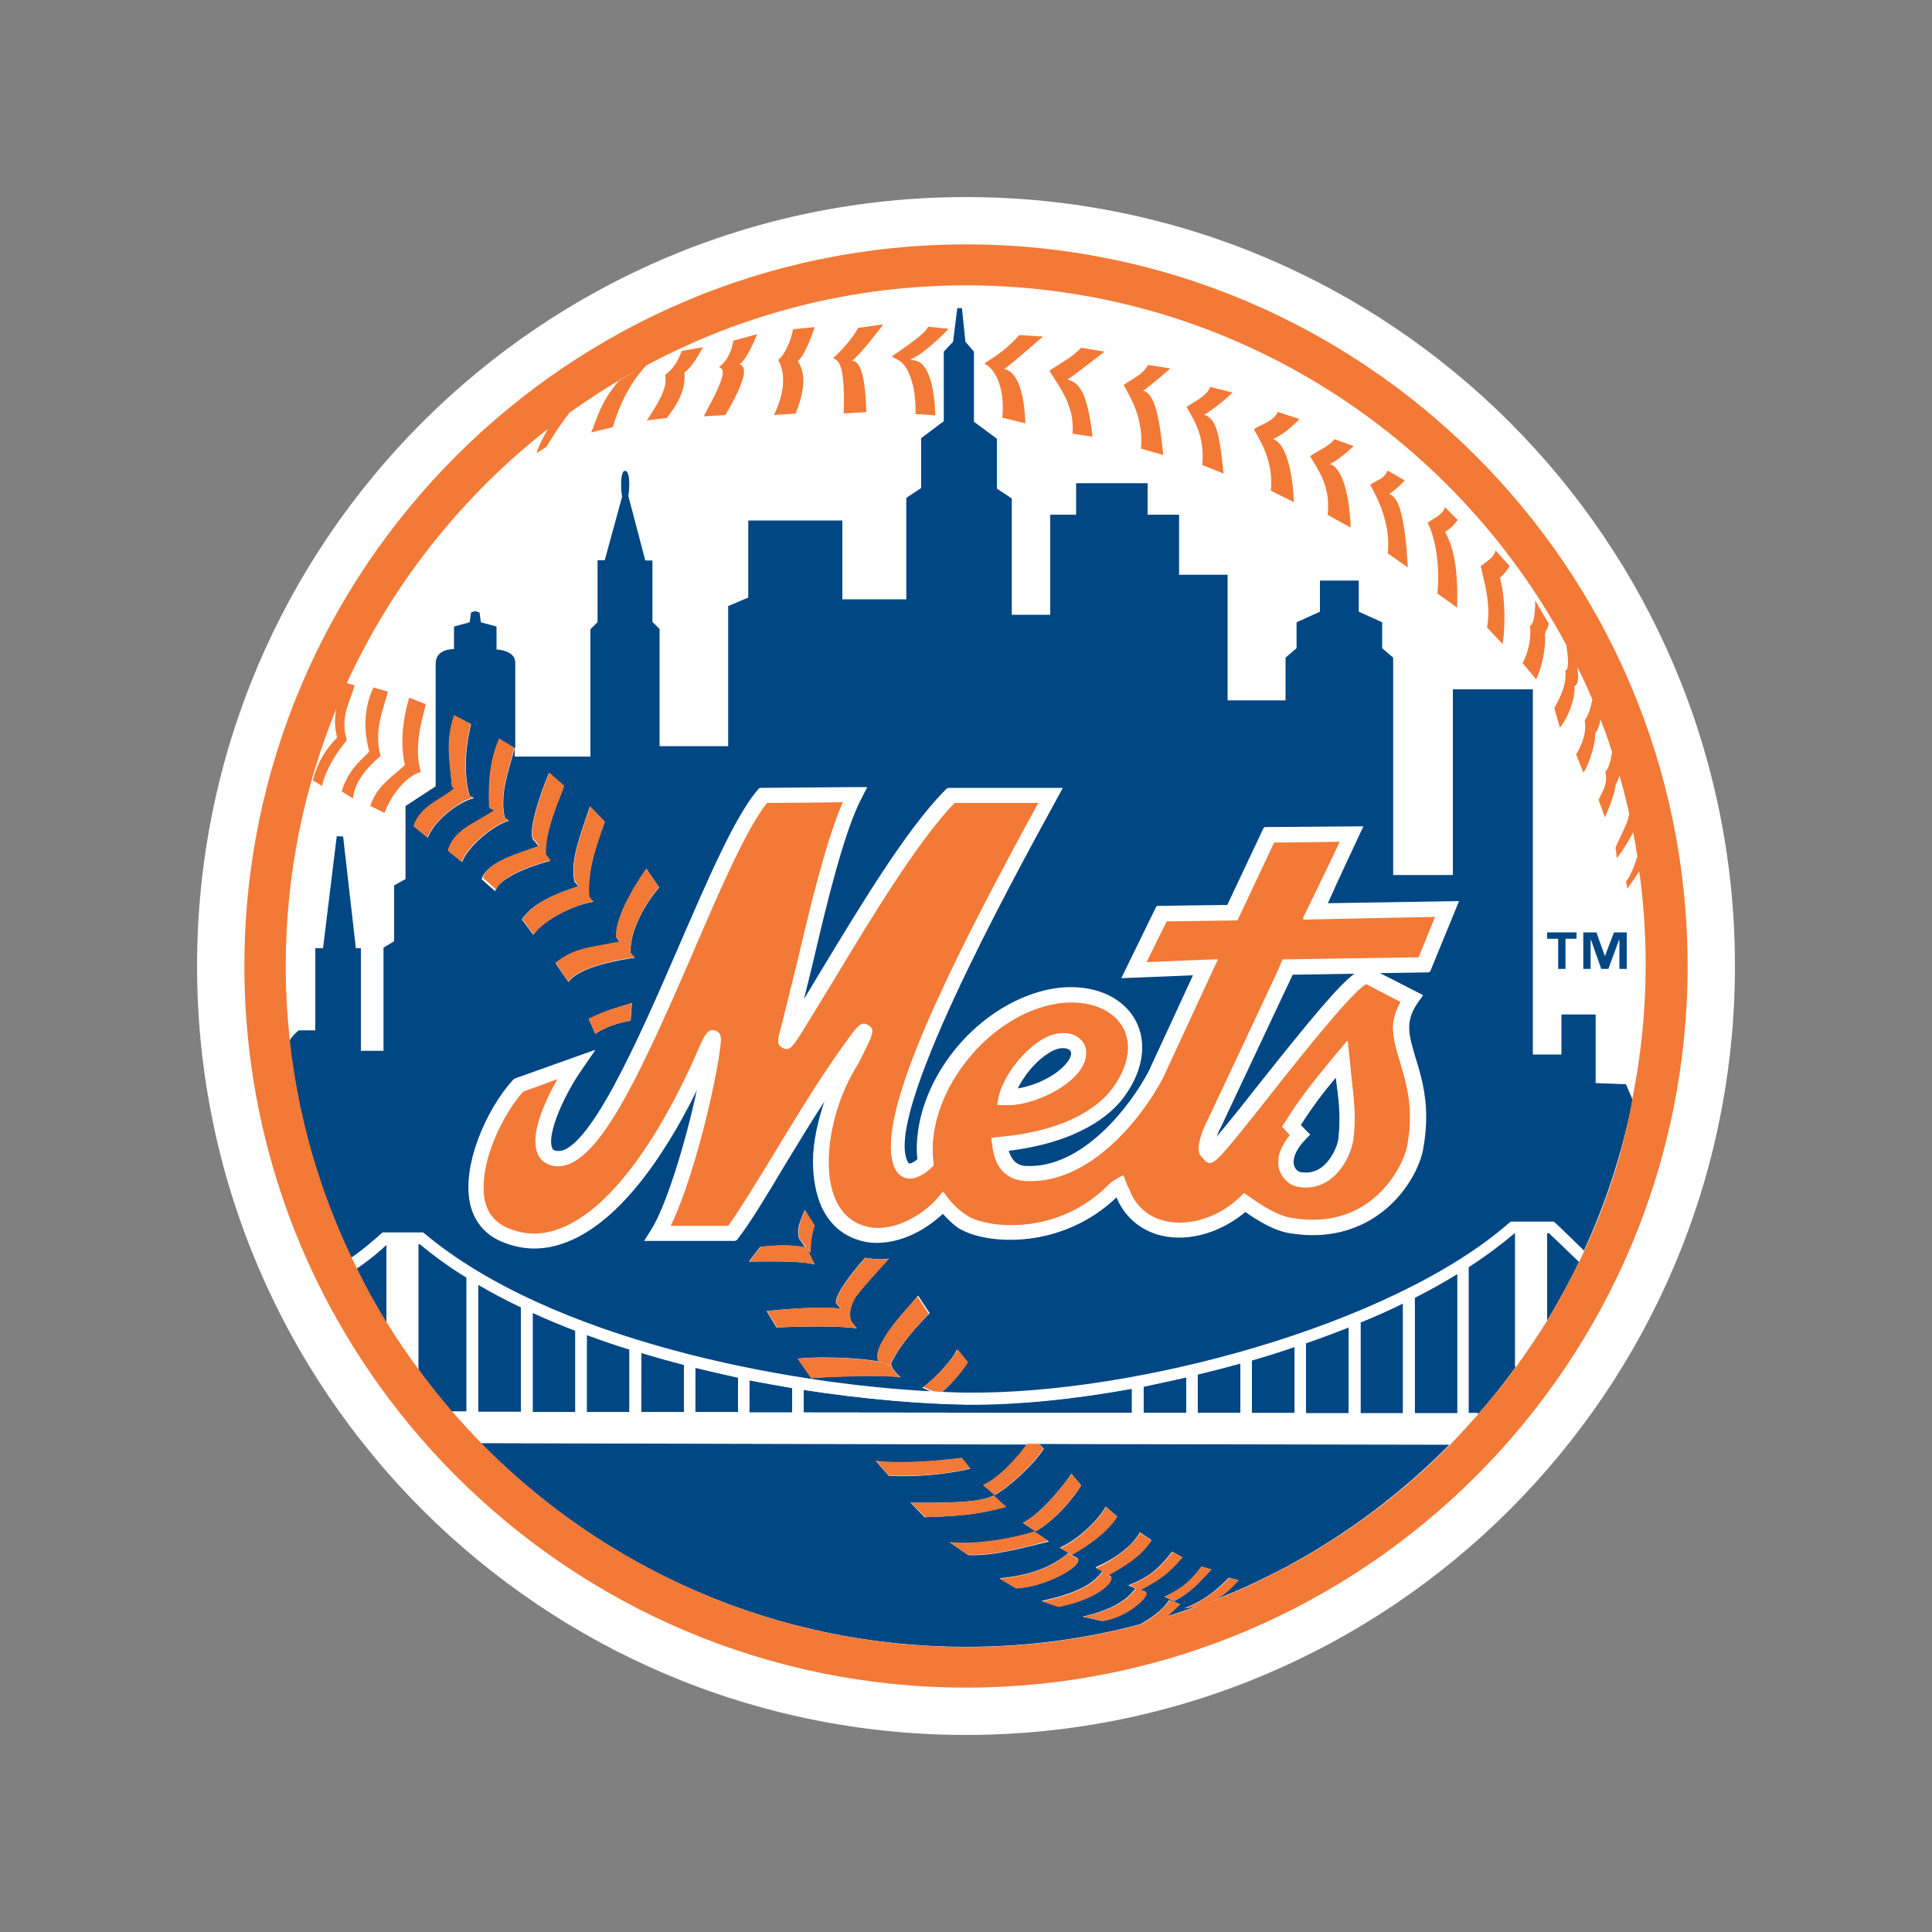 <?xml version="1.0" encoding="utf-8"?>
<!-- Generator: Adobe Illustrator 23.0.1, SVG Export Plug-In . SVG Version: 6.00 Build 0)  -->
<svg version="1.1" id="Layer_1" xmlns="http://www.w3.org/2000/svg" xmlns:xlink="http://www.w3.org/1999/xlink" x="0px" y="0px"
	 viewBox="0 0 1000 1000" style="enable-background:new 0 0 1000 1000;" xml:space="preserve">
<rect x="0" y="0" width="1000" height="1000" fill="#808080" stroke="none"/>
<style type="text/css">
	.st0{fill:#FFFFFF;}
	.st1{fill:#F37937;}
	.st2{fill:#004784;}
</style>
<g>
	<path class="st0" d="M500,898c219.8,0,398-178.2,398-398S719.8,102,500,102S102,280.2,102,500S280.2,898,500,898"/>
	<path class="st1" d="M801.6,322.7l-7-11.9c0,1.6,0.2,11.7-2.7,13.2c0.9,7-1.3,14.6-3.8,19.2l7,8.4c3.5-7,5.1-17.9,4.6-23.4
		C800.3,325.4,801.2,325.8,801.6,322.7"/>
	<path class="st1" d="M781.4,293l-7.3-8.1c-1.1,4-4.4,5.5-7.7,8.1c1.8,8.1,5.5,19.9,3.3,31.8l8.1,8.6c1.8-13.4,0.7-27.4-1.5-34.4
		C778.9,297.2,781.4,293,781.4,293"/>
	<path class="st1" d="M754.5,269.1l-6.6-6.6c-1.1,4-5.5,5.5-9,8.1c3.7,6.6,6.6,21.4,5.1,36.6l10.2,7.3c0.7-22.9-2.6-32.2-6.2-39.2
		C752.3,272.7,754.5,269.1,754.5,269.1"/>
	<path class="st1" d="M719,255.7c4-2.6,8.1-7,8.1-7l-8.8-5.1c-2.6,5.1-5.9,4.8-9.1,7.3c3.7,6.6,10.8,20.3,9.1,35.5l10.4,7.3
		C727.3,270.2,724.7,257.4,719,255.7"/>
	<path class="st1" d="M690.7,227.3c-2.6,3.7-9.1,6.2-12.6,8.8c3.7,6.6,10.8,15.2,9.1,30.4l11.9,6.6c-0.7-19.2-5.1-31.5-10.8-32.9
		c5.5-2.6,12.3-9.3,12.3-9.3"/>
	<path class="st1" d="M649,222.2c3.7,6.6,10.2,16.7,8.8,31.8l11.9,5.9c-0.7-18.5-5.1-31.1-10.8-32.6c7.3-3.3,13.7-10.4,13.7-10.4
		l-11.2-3.7C658.8,218.6,652.2,219.7,649,222.2"/>
	<path class="st1" d="M614.2,210.7c3.7,6.6,9.5,14.8,8.1,30l11,4.4c-2.2-22.9-4.4-28.7-10.1-30.4c6.6-3.7,14.8-11.5,14.8-11.5
		l-11.5-2.9C624.1,205.6,617.5,208.1,614.2,210.7"/>
	<path class="st1" d="M594.2,188.9c-2.6,5.1-9.1,7.7-12.6,10.4c3.7,6.6,10.4,17.7,9,32.9l11.5,3.3c-2.2-22.1-4.9-31.8-10.4-33.3
		c4-2.6,14.1-11.5,14.1-11.5"/>
	<path class="st1" d="M559.5,180c-4.4,5.1-13,9.3-16.3,11.9c3.7,6.6,13.4,17.4,11.9,32.6l10.4,1.5c-2.9-24.3-7.3-28-13-29.5
		c4-2.6,19.2-14.5,19.2-14.5"/>
	<path class="st1" d="M527.6,173.4c-7.7,8.8-14.8,12.3-18.1,14.8c5.9,2.9,10.8,13,9.3,28l11.9,2.9c-0.7-19.2-5.1-26.5-10.8-28.2
		c4-2.6,19.9-16.7,19.9-16.7"/>
	<path class="st1" d="M461.6,184.5c0.5,0.5,2.7,1.3,4.6,2.7c3.3,2.7,7.9,10.2,7.7,27.1l10.2,0.7c-0.5-19.2-5.3-25.4-7.3-26.9
		c-1.5-1.5-4.4-1.6-5.7-2c7.9-3.1,19.9-15.9,19.9-15.9l-10.6-1.1C478.6,173.4,464.9,182,461.6,184.5"/>
	<path class="st1" d="M421.7,169.3l-11.2,1.1c-1.1,5.9-4.4,13.4-7.7,15.9c3.7,6.6,3.7,16.3-2.2,28.5l11.2-0.7
		c5.9-14.8,4.4-22.1,1.1-27.3C416.9,184.2,421.7,169.3,421.7,169.3"/>
	<path class="st1" d="M457.2,167.9l-13,1.8c-2.6,5.1-9.7,13-13,15.6c3.5,1.5,6.2,4.8,5.5,28.7l11.7-0.7c-0.7-26.5-5.7-26.5-7.5-26.5
		C444.9,184.2,457.2,167.9,457.2,167.9"/>
	<path class="st1" d="M372.1,190c3.5,1.1,1.8,5.5-0.5,11c-2,4.9-4.6,8.8-7.3,14.5l11.2-0.7c7.3-12.6,13-24.7,7.3-26.2
		c4-2.6,9.1-15.6,9.1-15.6l-12.3,3.3C378.5,183.1,375.6,187.5,372.1,190"/>
	<path class="st1" d="M344.3,194c0.9,5.9-1.1,11-9.5,23.6l10.4-1.3c10.1-13,9.1-19.2,9.1-23.6c4.4-2.7,9.5-13,9.5-13l-11,2
		C350.9,187.3,347.9,191.5,344.3,194"/>
	<path class="st1" d="M197,391.3c-3.7-12.6,1.5-24.5,3.8-33.3l-7.5-2.2c-5.9,12.6-4.4,24.3-2.2,33.3c-5.9,5.9-10.6,9.5-14.3,20.5
		l5.9,3.7C183.4,405.2,189.7,397.3,197,391.3"/>
	<path class="st1" d="M211.8,361.1c-4,13.4-4.4,25.8-2.2,34.8c-5.9,5.9-14.3,10.2-17.9,21.2l7.3,3.7c2.9-8.1,10.6-19,18.8-21.2
		c-3.7-12.6,0.4-26.2,2.6-35.1"/>
	<path class="st2" d="M275.7,730.9h22.1v-42.1c-7.5-2.9-15-6-22.1-9.3"/>
	<path class="st2" d="M247.5,730.7h22.1v-54.2c-7.7-3.7-15-7.5-22.1-11.7"/>
	<path class="st2" d="M801.9,638.3c-0.2,0-0.5,0-1.1,0v45.2c6-9.9,11.5-19.9,16.5-30.4l-14.5-13.9
		C802.8,639.3,802.5,638.7,801.9,638.3"/>
	<path class="st2" d="M540.3,749.8c-5.1,8.1-17.4,19.6-25.4,24l-5.9-5.1c8.1-3.7,17.6-13.9,22.7-21L248.9,747
		c64,65,152.8,105.4,251.1,105.4c31.1,0,61.5-4,90.2-11.7c8.2-4.6,12.4-8.6,15-12.6l5.5,2.2l-6.8,6.4c5.3-1.6,10.4-3.5,15.6-5.3
		l-6.6,1.1c11.2-4.4,17.4-10.1,23.2-15.9l4.8,1.3c-6.8,7.3-9.3,8.6-13.7,10.8c46.7-18.1,88.4-45.9,123-80.9l-212.4-0.4 M460.1,763.9
		l-6.8-7.7c8.8,1.5,28.2,0.7,44.5-1.5l4.4,5.5C490.3,763.1,474.2,764.6,460.1,763.9z M471.3,777.8c31.7,0.4,37.9-1.5,43-3.7l6.2,5.9
		c-11.9,2.9-18.3,4.6-41.9,5.3L471.3,777.8z M501.1,804.9l-9.5-6.6c11.9,1.5,32-1.5,43.9-5.5l7.5,5.1
		C530.9,800.7,514.5,805.6,501.1,804.9z M517.4,816.9c14.8-1.5,25.8-4.9,35.5-13l4.8,2.6c3.7,3.7-16.3,14.8-31.7,15.6L517.4,816.9z
		 M621.9,810.9l5.1,1.5c-9,9.5-11.2,11.9-19.2,16.3l-5.1-2.2C612.4,822.1,616.7,817.7,621.9,810.9z M606.7,803.2l5.1,2.9
		c-8.1,9.5-13.5,12.4-21.6,16.8l2,0.7c4.4,1.5-9.1,13.9-21.8,15.4l-10.1-2.2c17.4-4,23.6-9.7,27.4-14.6l0.5,0.2l-4.2-1.8
		C595.3,816,599.4,812.2,606.7,803.2z M590,793.1l5.9,4c-5.1,8.1-13.9,13.4-22.1,17.9l-1.6-0.9l1.6,1.3c5.1,0.7-3.1,11.7-26,16.1
		l-8.6-2.9c24-5.1,28.5-11.7,31.5-15.4l-3.7-2C576.9,807.1,586.4,799.9,590,793.1z M572.3,779.8l5.9,5.1
		c-5.1,8.1-15.4,15.4-23.6,19.8l-5.9-3.7C558.4,796.6,568.6,786.6,572.3,779.8z M554.5,762.8l5.1,6c-5.1,8.6-15.4,19.4-23.6,23.8
		l-6.6-4.4C539,783.6,551.6,767.5,554.5,762.8z"/>
	<path class="st2" d="M784,638.3c-7.1,6-15,11.9-23.8,17.6v75.8h5.1c6.8-7.7,13-15.6,19-23.8v-69.4
		C784.4,638.3,784.2,638.3,784,638.3"/>
	<path class="st2" d="M552.3,550c1.5-1.8,2.2-3.5,2.2-4.9c0-0.5-0.2-1.1-0.5-1.6c-1.3-1.5-5.3-2.2-10.2,0.7
		c-7.9,4.8-14.1,12.8-17.2,19.2C534.6,562.2,546.3,557.5,552.3,550"/>
	<path class="st2" d="M241.6,661.4c-8.8-5.3-16.8-11.2-24.3-17.4c-0.2,0-0.4,0-0.7,0v65c5.5,7.5,11.3,14.6,17.4,21.8h7.7"/>
	<path class="st2" d="M732.2,731.5h22.1v-72.1c-7,4.2-14.5,8.4-22.1,12.3"/>
	<path class="st2" d="M704,731.5h22.1v-56.9c-7.1,3.5-14.6,6.8-22.1,9.9"/>
	<path class="st2" d="M676,731.5h22.1v-44.6c-7.3,2.9-14.6,5.7-22.1,8.2"/>
	<path class="st2" d="M184.3,656.8c4.8,9.7,10.1,19.2,15.7,28.4v-40.8C198.1,646.2,191.5,652.2,184.3,656.8"/>
	<path class="st2" d="M825.9,560.6v-35.5h-17.7v20.7h-14.8v-189H752v96.1h-30.9V340.4l-5.7-4.9v-13.4l-12.1-5.5v-16.1h-20.1v16.1
		l-12.1,5.5v13.4l-5.7,4.9v22.1h-30v-65h-25.1v-31.1h-16.3v-16.3h-37v16.3h-13.4v51.8h-19.9v-60.2l-7.7-5.1v-25.8l-11.9-8.8V182
		l-4.4-5.1l-1.8-17.4h-2.4l-2.2,17.4l-4.8,5.1v36l-11.7,8.8v25.8l-7.7,5.1v52.5H436v-40.8h-48.7v39.9l-10.4,4.4v72.5h-35.5v-60.6
		l-3.7-3.7v-31.8H334l-8.8-33.5c0.4-1.6,0.5-3.7,0.5-5.9c0-5.1-0.9-7-2.2-7c-1.1,0-2,2-2,7c0,2.6,0.2,4.8,0.5,6.4l-9,32.9h-3.7V322
		l-3.7,3.7v65.9h-39.2c0,0,0-1.6,0-4.4c-2.2,8.8-8.1,23.6-5.1,35.9l-0.9-0.5l3.1,2.2c-8.1,2.2-21.4,13.4-24.3,21.4l-7.3-5.9
		c3.7-11,13-13.4,24-20.7l-2.6-1.6c-0.4-10.8-0.4-22.9,5.5-35.3l7.9,4.8c0-11,0-39.7,0-44.5c0-6.6-9.7-6.8-9.7-6.8v-11.9l-8.1-2.2
		l-0.7-5.1l-2.2-0.7l-2.2,0.7l-0.7,5.1l-8.1,2.2V336c0,0-9.5-0.5-9.5,7.5c0,3.7,0,63.5,0,63.5l-15.6,10.2V455l-5.9,3.3v28.9
		l-5.5,3.3v53.4h-1.1h-10.6v-53.1h-2.6l-6.6-57.8l-3.3-0.2l-7.1,58h-4v42.5h-8.6c0,0-5.3,4.4-5.1,6.8c1.3,11,2.9,21.8,5.1,32.4
		c0.2,0.5,0.2,1.3,0.4,1.8c0.4,1.8,0.7,3.8,1.3,5.7c5.9,24.9,14.3,48.9,25.1,71.5c7.7-5.1,15.4-12.3,15.4-12.4l0.9-0.7h21l0.9,0.7
		c65.3,54.5,186.6,77.8,263.3,81.6l-5.5-2.4c7.3-5.1,17-16.5,17.7-19.6l5.5,6.8c-3.3,5.3-9,11.7-13.7,15.6c4.8,0.2,9.3,0.4,13.7,0.4
		c85.8,0.7,218.9-34.4,280.2-87.8l0.9-0.7h21h1.3l2.7,2.7l12.8,12.4c11.5-24.9,20.1-51.2,25.6-78.7l-3.5-8.2 M221.5,433.6l-7.3-5.9
		c3.7-11,15.4-13.9,21.2-19.8l-1.3-0.5c-1.5-14.8-3.3-24.3,1.1-37l8.6,4.4c-2.2,8.8-4.4,24.3-0.7,37l2.2,1.3
		C236.9,415.1,224.4,425.3,221.5,433.6z M319,485.2c-0.7-8.8,7.5-24,15.6-35.5l6.6,9.7c-6.6,7.3-15.4,22.1-14.8,33.9l2.2,2.4
		c-10.2,1.5-29.1,5.1-34.4,12.6l-6.6-9.7c10.2-8.1,18.3-7.7,33.3-11L319,485.2z M327.1,519.2l-0.7,9.1c-6.6,1.1-13.5,3.5-18.3,6.8
		l-3.3-7.7l1.6-0.7C313.7,522.9,322,520.7,327.1,519.2z M305.3,417.5l7.7,7.9c-2.9,8.1-9.5,24.9-8.1,39l2.2,2.4
		c-10.4,1.5-25.8,9.5-31.1,17l-5.9-7.9c6.6-10.2,23.2-15,29.3-17.2l-2-2.2C295.2,446.8,298.7,436.7,305.3,417.5z M278.8,438
		l-2.2-2.7c-4.2-2.6,2.4-23.2,7.5-35.1l7.7,6.8c-2.9,8.1-9.9,23.2-9.5,35.5l2.4,3.1c-14.1,3.7-27.1,10.1-28.4,15.7l-7-6.2
		C251.7,446.2,269.1,441.6,278.8,438z M413.6,641.1c-1.5-5.9,0.7-8.8,2.9-14.8l5.1,8.1c-2.2,5.1-2.2,14.1-2.2,14.1l-2-2.4l4.2,8.4
		c-7.3-2.2-28-1.5-34-1.5l5.9-7.7c8.8-0.7,14.6-1.1,23.4,0.4L413.6,641.1z M396.8,678.6c13.9-1.5,32.4-2.4,38.4-1.1l-2.6-3.1
		c0-4.9,8.2-15.7,15.2-23.4c0,0,7.5,1.5,12.3,0.4c-6.4,7.1-12.8,14.1-16.5,18.8c-3.5,4.8-4.4,9.7-3.1,13.7l2.9,3.7
		c-7.3-1.5-34-1.1-41.4-0.4L396.8,678.6z M461.6,704.8c-1.6,2.6,4,7.7,4.6,8.1l0,0l0,0c-7.3-1.5-38.6-0.4-46.1,0.4l-7-10.1
		c14.1-1.5,41,0,46.3,2.9c5.1,2.9,0.4,0,0.4,0l-5.1-1.8c-3.7-8.8,17.4-29.3,20.5-33.7l6,9.1C467.8,693.2,464.1,700.4,461.6,704.8z
		 M739.5,503.3c0,0-15.7,0.2-26.5,0.4c5.5,2.7,22.9,11.7,22.9,11.7l-2.6,3.7c-3.3,4.6-4.6,8.6-4.6,13c0,4.8,1.5,9.7,3.3,15.7
		c2.6,8.2,5.5,17.9,5.5,30.7c0,5.1-0.5,10.6-1.6,16.7c-3.1,16.7-24.9,50.7-69,43c-7.9-1.5-15.6-6.2-22.5-11
		c-12.4,10.6-28.7,15.7-43,12.4c-11.3-2.6-19.6-10.1-23.6-20.1c-28.5,27.6-67,24.7-80.7,16.7h-0.2c-3.7-2.4-6.4-5.3-9.1-8.1
		c-6.4,6.4-20.9,16.8-37.9,15c-11.3-1.6-19.8-7.9-24.7-18.5c-2.9-6.6-4.4-14.6-4.4-23.4c0-10.4,2.6-21.6,6.4-32.6
		c-7.1,11.2-14.5,22.9-21.2,34c-9.9,16.5-18.7,30.7-24.3,38.2l-1.1,1.5h-47.2l3.7-5.9c7.3-11.5,17.6-43.7,24-74.1
		c-13,27.1-37.3,68.8-68.1,80.7c-11.7,4.6-23.2,4.2-34.2-0.7c-8.2-3.7-13.7-10.6-15.6-19.8c-4-19.6,8.4-48.1,22.1-63.3l0.7-0.7
		l41.5-14.8l-6.8,9.9c-9.5,13.5-18.1,33.7-15.7,40.6c0.4,1.1,0.9,1.5,1.6,1.6c16.8,4.8,44.5-59.3,64.8-106.1
		c14.8-34.2,28.7-66.4,40.3-80.3l1.1-1.3l49-0.4h6.4l-2.9,5.7c-9,16.8-17.9,54.9-25.3,85.5c0,0-2.6,10.2-4.9,19.9
		c4.6-7.5,9.3-15.4,9.3-15.4c19.9-32.9,44.6-74.1,64.6-94.2l1.1-1.1h59.7l-3.1,5.7c-24.9,45.2-90.8,165.4-76.9,188.3
		c0.4,0.4,0.4,0.4,0.5,0.4c1.1,0.2,2.9-1.1,4.6-2.4c-0.2-1.6-0.4-3.5-0.4-5.3c0-32.9,25.6-68.4,59.5-80c20.9-7.3,41.5-3.1,51.4,10.4
		c3.7,5.1,5.5,11,5.5,17.2c0,8.4-3.3,17.4-9.7,26s-22.9,22.9-59.5,27.3c1.5,4.9,3.8,7.9,9,8.1c29.5,1.6,54.7-31.7,63.9-49.4
		c0,0,18.7-40.4,22.9-49.6c-8.6,0.4-37.1,1.5-37.1,1.5l18.1-37.1c0,0,32.4-0.5,36.6-0.5c1.8-3.8,19-40.3,19-40.3l51.2-0.4
		c0,0-15.2,31.8-19.2,40.1c10.2-0.2,67.9-1.1,67.9-1.1L739.5,503.3z"/>
	<path class="st2" d="M629.6,588.9c5.3-6.2,13.5-16.7,21.4-26.5c28.7-36.4,42.5-52.7,50.5-58.4c-16.1,0.2-30.2,0.5-32.4,0.5
		c-0.2,0.4-37.3,79.2-37.3,79.2C630.7,585.6,630.1,587.3,629.6,588.9"/>
	<path class="st2" d="M669.4,601.2c0,0.7,0,1.3,0.2,2c0.5,2,2.2,3.3,3.3,3.5c3.8,0.7,7.5,0,10.8-2.2c5.1-3.7,8.6-10.8,9.1-15.6
		c0.4-3.7,0.5-7,0.5-10.1c0-6.4-0.7-11.9-1.5-17.7c0,0-0.2-2.2-0.4-3.5c-5.7,6.8-11.5,14.1-18.3,24.7c1.1,1.1,4.8,4.9,4.8,4.9
		l-2.6,2.7C671.5,593.9,669.4,597.9,669.4,601.2"/>
	<path class="st2" d="M359.8,730.9H382V713c-7.3-1.6-14.8-3.3-22.1-5.1"/>
	<path class="st2" d="M303.7,730.9h22.1v-32.4c-7.5-2.4-14.8-4.9-22.1-7.5"/>
	<path class="st2" d="M387.8,731.1H410v-12.6c-7.3-1.3-14.6-2.6-22.1-4"/>
	<path class="st2" d="M331.8,730.9H354v-24.5c-7.5-1.8-14.8-4-22.1-6.2"/>
	<path class="st2" d="M648,731.3h22.1v-34.2c-7.3,2.4-14.6,4.8-22.1,7"/>
	<path class="st2" d="M416,719.4v11.7l170,0.2v-12.6c-30.4,5.5-59.7,8.4-85.1,8.2C477.5,726.7,447.8,724.3,416,719.4"/>
	<path class="st2" d="M619.9,731.3H642v-25.6c-7.3,2-14.8,4-22.1,5.7"/>
	<path class="st2" d="M591.9,731.3H614V713c-7.5,1.6-14.8,3.3-22.1,4.8"/>
	<path class="st1" d="M242.9,411.6c-3.7-12.6-1.5-28,0.7-37l-8.6-4.4c-4.4,12.6-2.6,22.1-1.1,37l1.3,0.5c-6,5.9-17.6,8.8-21.2,19.8
		l7.3,5.9c2.9-8.1,15.6-18.5,23.6-20.7"/>
	<path class="st1" d="M253.1,417.8l2.6,1.6c-11,7.3-20.3,9.7-24,20.7l7.3,5.9c2.9-8.1,16.3-19.2,24.3-21.4l-3.1-2.2l0.9,0.5
		c-2.9-12.3,2.9-26.9,5.1-35.9l-7.9-4.8C252.8,395,252.8,407,253.1,417.8"/>
	<path class="st1" d="M285,445.3l-2.4-3.1c-0.4-12.1,6.6-27.4,9.5-35.5l-7.7-6.8c-5.1,11.9-11.9,32.6-7.5,35.1l2.2,2.7
		c-9.7,3.7-27.1,8.1-29.1,16.7l7,6.2C257.9,455.4,270.9,448.9,285,445.3"/>
	<path class="st1" d="M299.6,458.6c-6,2.2-22.7,7-29.3,17.2l5.9,7.9c5.1-7.3,20.7-15.6,31.1-17l-2.2-2.4c-1.5-13.9,5.1-30.7,8.1-39
		l-7.7-7.9c-6.6,19.2-10.1,29.3-7.9,38.8"/>
	<path class="st1" d="M308,535.1c4.8-3.3,11.7-5.7,18.3-6.8l0.7-9.1c-5.1,1.5-13.4,3.7-20.7,7.3l-1.6,0.7"/>
	<path class="st1" d="M294.1,508.1c5.1-7.3,24-11.2,34.4-12.6l-2.2-2.4c-0.5-11.7,8.2-26.5,14.8-33.9l-6.6-9.7
		c-8.1,11.7-16.3,26.7-15.6,35.5l2,2.2c-15,3.3-23.1,2.9-33.3,11"/>
	<path class="st1" d="M393.7,645.3l-5.9,7.7c5.9,0,26.5-0.7,34,1.5l-4.2-8.4l2,2.4c0,0,0-9,2.2-14.1l-5.1-8.1
		c-2.2,5.9-4.4,9-2.9,14.8l3.5,4.4C408.3,644,402.5,644.4,393.7,645.3"/>
	<path class="st1" d="M443.6,687.6l-2.9-3.7c-1.5-4-0.4-9,3.1-13.7c3.7-4.8,10.1-11.7,16.5-18.8c-4.8,1.3-12.3-0.4-12.3-0.4
		c-7,7.7-15.2,18.5-15.2,23.4l2.6,3.1c-6.2-1.5-24.7-0.4-38.4,1.1l5.3,8.6C409.6,686.5,436.3,686.1,443.6,687.6"/>
	<path class="st1" d="M454.4,704.4l5.1,1.8c0,0,4.8,2.9-0.4,0c-5.3-2.9-32.2-4.4-46.3-2.9l7,10.1c7.3-0.7,38.6-1.8,46.1-0.4
		c-0.4-0.4-6-5.7-4.6-8.1c2.6-4.2,6.2-11.3,19.4-24.9l-6-9.1C472,675.1,450.8,695.6,454.4,704.4"/>
	<path class="st1" d="M501.1,705.1l-5.5-6.8c-0.7,2.9-10.4,14.3-17.7,19.6l5.5,2.4c1.3,0,2.7,0.2,4,0.2
		C492.1,716.8,497.6,710.6,501.1,705.1"/>
	<path class="st1" d="M497.8,754.5c-16.3,2.2-35.7,2.9-44.5,1.5l6.8,7.7c14.1,0.7,30.4-0.7,42.1-3.7"/>
	<path class="st1" d="M514.5,774.1c-5.1,2.2-11.5,4-43,3.7l7.5,7.5c23.6-0.7,30-2.2,41.9-5.3"/>
	<path class="st1" d="M535.3,792.6c-11.9,4-32,7-43.9,5.5l9.5,6.6c13.4,0.7,29.8-4,41.7-7.1"/>
	<path class="st1" d="M557.6,806.7l-4.8-2.6c-9.5,8.1-20.7,11.5-35.5,13l8.6,5.1C541.4,821.5,561.3,810.3,557.6,806.7"/>
	<path class="st1" d="M508.8,768.6l5.9,5.1c8.1-4.4,20.1-15.7,25.4-24l-2.4-2.4h-6.2C526.4,754.7,516.8,765,508.8,768.6"/>
	<path class="st1" d="M536,792.6c8.1-4.4,18.3-15.2,23.6-23.8l-5.1-6c-2.9,4.8-15.4,20.9-25.1,25.3"/>
	<path class="st1" d="M554.7,804.9c8.1-4.4,18.5-11.7,23.6-19.8l-5.9-5.1c-3.7,6.8-13.9,16.8-23.6,21.4"/>
	<path class="st1" d="M570.8,813.5c-2.9,3.7-7.5,10.2-31.5,15.4l8.6,2.9c22.9-4.4,31.1-15.6,26-16.1l-1.6-1.3l1.6,0.9
		c8.1-4.4,16.8-9.7,22.1-17.9l-5.9-4c-3.7,6.6-13.2,13.9-22.9,18.3"/>
	<path class="st1" d="M588.6,822.4l-0.5-0.2c-3.8,4.9-10.1,10.8-27.4,14.6l10.1,2.2c12.6-1.5,26.4-13.9,21.8-15.4l-2-0.7
		c8.1-4.4,13.5-7.3,21.6-16.8l-5.1-2.9c-7.3,8.8-11.3,12.8-22.5,17.4"/>
	<path class="st1" d="M607.8,828.6c8.1-4.4,10.4-6.6,19.2-16.3l-5.1-1.5c-5.1,6.8-9.5,11.2-19.2,15.6"/>
	<path class="st0" d="M804.3,632.3H803h-21l-0.9,0.7c-61.5,53.6-194.5,88.7-280.2,87.8c-4.4,0-9-0.2-13.7-0.4c-1.3,0-2.6-0.2-4-0.2
		c-76.5-3.7-198-26.9-263.3-81.6l-0.9-0.7h-20.9l-0.9,0.7c0,0-7.7,7.1-15.4,12.4c0.9,1.8,1.8,3.7,2.6,5.3c7-4.8,13.7-10.6,15.7-12.4
		v40.8c5.1,8.2,10.6,16.3,16.3,24v-65c0.4,0,0.5,0,0.7,0c7.5,6.2,15.7,11.9,24.3,17.4v69.4h-7.7c4.8,5.5,9.9,11,15,16.3l282.7,0.4
		h6.2l212.4,0.4c5.1-5.3,10.2-10.6,15-16.3H760v-75.8c8.8-5.5,16.7-11.3,23.8-17.6c0,0,0.2,0,0.4,0v69.4
		c5.7-7.9,11.2-15.9,16.3-24.2V638c0.4,0,0.9,0,1.1,0c0.5,0.5,1.1,1.1,1.1,1.1l14.5,13.9c0.9-1.8,1.8-3.8,2.7-5.7l-12.8-12.4
		 M269.6,730.9h-22.1v-65.9c7.1,4.2,14.5,8.1,22.1,11.7V730.9z M297.8,730.9h-22.1v-51.4c7.1,3.3,14.6,6.4,22.1,9.3V730.9z
		 M325.8,730.9h-22.1V691c7.3,2.7,14.6,5.3,22.1,7.5V730.9z M354,730.9h-22.1v-30.6c7.3,2.2,14.8,4.2,22.1,6.2V730.9z M382,730.9
		h-22.1v-22.9c7.3,1.8,14.8,3.5,22.1,5.1V730.9z M410,731.1h-22.1v-16.7c7.5,1.5,14.8,2.7,22.1,4V731.1z M585.8,731.3l-170-0.2
		v-11.7c31.8,4.9,61.5,7.3,84.9,7.7c25.3,0.2,54.5-2.7,85.1-8.2V731.3z M614,731.3h-22.1v-13.7c7.3-1.5,14.6-2.9,22.1-4.8V731.3z
		 M642,731.3h-22.1v-19.8c7.3-1.8,14.8-3.7,22.1-5.7V731.3z M670.2,731.5H648v-27.3c7.5-2.2,14.8-4.4,22.1-7V731.5z M698.2,731.5
		H676v-36.2c7.5-2.6,14.8-5.3,22.1-8.2V731.5z M726.4,731.5h-22.1v-47c7.7-3.1,15-6.4,22.1-9.9V731.5z M754.4,731.5h-22.1v-59.8
		c7.7-3.8,15.2-8.1,22.1-12.3V731.5z"/>
	<path class="st1" d="M500,126.5c-205.9,0-373.5,167.6-373.5,373.5S294,873.5,500,873.5c205.9,0,373.5-167.4,373.5-373.5
		C873.5,294.1,705.9,126.5,500,126.5 M820,647.5c-0.9,1.8-1.6,3.8-2.7,5.7c-4.9,10.4-10.6,20.5-16.5,30.4
		c-5.1,8.2-10.6,16.3-16.3,24.2c-6,8.2-12.4,16.1-19,23.8c-4.9,5.5-9.9,11-15,16.3c-34.6,35-76.3,62.6-123,80.9
		c4.4-2.2,7-3.5,13.7-10.8l-4.8-1.3c-5.9,5.9-12.3,11.5-23.2,15.9l6.6-1.1c-5.1,1.8-10.4,3.7-15.6,5.3l6.8-6.4l-5.5-2.2
		c-2.7,3.8-6.8,8.1-15,12.6c-28.7,7.7-59.1,11.7-90.2,11.7c-98.3,0-187-40.3-251.1-105.4c-5.1-5.3-10.2-10.8-15-16.3
		c-6-7-11.9-14.3-17.4-21.8c-5.7-7.7-11.2-15.7-16.3-24c-5.7-9.1-11-18.7-15.7-28.4c-0.9-1.8-1.8-3.7-2.6-5.3
		c-10.8-22.7-19.4-46.7-25.1-71.5c-0.4-1.8-0.9-3.8-1.3-5.7c-0.2-0.5-0.4-1.3-0.4-1.8c-4.9-23.4-7.5-47.6-7.5-72.3
		c0-47,9.3-92,26.2-133.2c-1.1,5.3-0.9,9.7,0.4,15c-5.9,5.9-10.1,12.6-12.6,22.1l4.8,2.9c1.5-7.7,7.7-17.7,12.8-23.6
		c-3.7-12.6,1.8-19.6,4-28.5l-4-1.1c23.8-51.8,59.7-96.8,104.1-131.6c-2.2,3.8-4.8,8.8-5.9,12.6l5.1-3.3c0,0,6-10.1,11.9-17.6
		c11.3-8.1,23.1-15.6,35.3-22.3l-9.7,5.7c-9.5,11.2-10.8,18.5-14.3,26.7l11.2-2.7c2-7.1,7.3-21.6,17.4-32
		c49.4-26.4,105.6-41.4,165.4-41.4c134.3,0,251.2,75.4,310.7,186.1c0.5,3.5,2,12.3-0.5,13.5c0.9,7-3.1,14.6-5.7,19.2l2.9,10.1
		c4.6-5.5,8.1-15.7,7.5-21.2c3.1-2.4,1.6-6.8,1.6-10.1c2.7,5.5,5.3,11,7.7,16.7c-0.4,2-1.6,7.9-4,10.8c1.3,6.4-1.6,13-4.4,17.7
		l3.7,9.3c1.6-1.1,6.4-13.5,6.2-20.3c1.8-2.4,2.2-4.9,2.7-7.1c2.2,5.5,4.2,11.2,6,16.8c-0.4,2.7-1.3,8.2-3.5,10.2
		c1.5,6.2-1.6,10.6-3.5,14.6l3.3,9.1c0,0,5.5-12.4,5.5-16.8c0.9-2,1.8-3.3,2-4.9c2,6.6,3.7,13.4,5.1,20.1
		c-1.3,5.9-4.6,11.2-7.1,17.2l0.7,5.5c0,0,4.4-5.5,8.4-13.4c0.9,4.2,1.6,8.4,2.2,12.6c-0.7,2.2-3.8,11.3-5.9,12.6l0.7,4
		c0,0,3.8-5.3,6.2-9c2.2,15.9,3.3,32,3.3,48.5c0,23.6-2.4,46.5-6.8,68.8C840.2,596.4,831.6,622.6,820,647.5z"/>
	<path class="st1" d="M693.6,435.4c-8.4,0-30.6,0.2-34.2,0.4c-1.8,3.8-19,40.3-19,40.3s-32.6,0.5-36.6,0.5
		c-1.5,2.9-7.1,14.6-10.6,21.4c8.8-0.4,37-1.5,37-1.5s-28,60.8-28.2,60.9c-10.8,20.7-37.9,55.4-71.2,53.6c-7-0.4-15.6-3.8-17.2-18.3
		l-0.5-3.8l3.8-0.4c37.3-3.3,52.7-17,58.7-24.9c9.3-12.6,10.8-25.1,4.2-34.2c-7.9-10.8-25.1-13.9-42.8-7.7
		c-32.6,11.3-57.6,48.3-54,79.4l0.2,1.8l-1.3,1.3c-1.1,1.1-6.4,6-11.9,5.5c-2.6-0.2-4.6-1.6-6.2-4c-1.8-3.1-2.7-7.3-2.7-12.4
		c0-32.8,35.9-103.8,76.5-178c-9.5,0-40.6,0-43.6,0c-19,19.8-43,59.5-62.4,91.5c0,0-16.8,27.6-17.4,28.4c-4.2,6.4-5.7,8.6-9,7
		c-1.6-0.7-2.4-1.8-2.4-3.5c0-1.8,0.7-4.4,1.8-8.2l8.4-34c7-29.8,15-62.6,23.4-81.6c-8.4,0-36.4,0.2-39.5,0.4
		c-10.8,13.7-24.2,44.3-38.2,77.2c-30.6,70.8-52.2,116.6-73.9,110.3c-3.3-0.9-5.7-3.1-6.8-6.6c-0.5-1.6-0.9-3.5-0.9-5.5
		c0-9.7,6.2-23.1,11.7-32.6c-8.2,2.9-16.8,6-18.1,6.6c-10.8,12.3-20.5,33.3-20.5,49.4c0,2.4,0.2,4.6,0.5,6.6
		c1.5,7,5.1,11.5,11.2,14.5c9.3,4.2,18.5,4.4,28.4,0.5c34.8-13.5,62.4-72.5,70.1-90.2c4.2-9.7,5.7-13.2,9.7-12.1
		c2.2,0.7,2.9,2,2.9,4.4c0,1.6-0.4,3.8-0.7,6.6l-0.5,3.7c-4.9,28.5-15.6,67.3-24.9,86.4c8.4,0,27.1,0,30,0
		c5.5-7.5,13.5-20.7,22.9-36c10.8-17.9,23.2-38.2,34.2-53.8c10.2-14.5,11.5-16.3,15.4-14.1c3.7,2.2,2.6,4.2-5.5,20.1
		c-14.3,22.3-19.4,53.4-11.3,70.6c3.8,8.1,10.1,12.8,18.7,14.1c16.3,1.8,30.7-11.3,33.7-15l3.1-3.7l2.9,3.8c2.7,3.5,6,6.4,10.2,9.1
		c10.8,6.2,46.8,10.2,73.2-17l0.4-0.5l4.4-2.7l2.2-1.1l1.6,4.2c0,0,0.7,2,1.3,2.7c4.2,11.3,12.6,15.4,18.8,16.8
		c12.6,2.9,27.8-2,38.6-12.3l2.2-2.2l2.6,1.8c6.8,4.8,14.5,9.7,21.6,11c42.3,7.5,58.4-27.6,60.2-36.8c1.1-5.7,1.5-10.6,1.5-15.4
		c0-11.5-2.7-20.3-5.1-28.4c-1.8-6.2-3.7-12.1-3.7-17.9c0-4.4,1.5-8.8,4-13.4c-5.5-2.9-16.1-8.2-17.9-9.3
		c-6.8,3.1-33.9,37.1-50.1,57.8c-28.5,36.2-28.9,36-32.8,34.2l-3.3-3.8c-1.6-4.9,1.8-13,4-17.2c0,0,37.3-79.1,37.1-79.1l1.8-4.4
		c0,0,65.7-1.1,70.5-1.1c1.3-3.1,6-14.8,8.6-21.2c-9.7,0.2-68.6,1.1-68.6,1.1S689.8,443.6,693.6,435.4 M517.2,567.3
		c2-9,11-22.5,22.7-29.5c7.5-4.4,15.7-4,19.9,0.7c1.5,1.6,2.4,3.8,2.4,6.6c0,2.9-1.1,6-3.8,9.7c-9.1,11.3-28.4,17.7-37.5,17.2
		l-4.4-0.2L517.2,567.3z M663.6,583.1l1.6-2.4c8.1-13,14.8-21,21.2-28.9l5.1-6.2l5.9-7l2.2,21.4c1.1,8.8,2.2,17.9,0.7,29.6
		c-0.7,6.4-4.9,15.6-12.3,20.9c-4.9,3.5-10.8,4.8-16.8,3.5c-4.2-0.9-7.7-4.4-9.1-8.8c-0.4-1.1-0.5-2.4-0.5-4.2c0-3.5,1.8-8.2,6-13.5
		C666.7,586.4,663.6,583.1,663.6,583.1z"/>
	<path class="st0" d="M662.3,605.4c1.3,4.4,4.9,7.9,9.1,8.8c6,1.3,11.9,0,16.8-3.5c7.3-5.3,11.3-14.5,12.3-20.9
		c1.5-11.7,0.2-20.9-0.7-29.6l-2.2-21.4l-5.9,7l-5.1,6.2c-6.4,7.7-13.2,15.9-21.2,28.9l-1.6,2.4c0,0,3.1,3.3,4.2,4.6
		c-4.2,5.3-6,10.2-6,13.5C661.8,602.8,661.9,604.3,662.3,605.4 M673.3,582.3c6.8-10.6,12.6-18.1,18.3-24.7c0.2,1.5,0.4,3.5,0.4,3.5
		c0.7,5.9,1.5,11.5,1.5,17.7c0,3.1-0.2,6.4-0.5,10.1c-0.5,4.8-3.8,11.9-9.1,15.6c-3.3,2.4-6.8,3.1-10.8,2.2
		c-1.3-0.2-2.7-1.5-3.3-3.5c-0.2-0.5-0.2-1.3-0.2-2c0-3.3,2.2-7.3,6-11.3l2.6-2.7C678,587.3,674.4,583.4,673.3,582.3z"/>
	<path class="st0" d="M705.7,427.7l-51.2,0.4c0,0-17.2,36.4-19,40.3c-4.2,0-36.6,0.5-36.6,0.5L580.7,506c0,0,28.5-1.1,37.1-1.5
		c-4.2,9.1-22.9,49.6-22.9,49.6c-9.1,17.7-34.4,50.9-63.9,49.4c-4.9-0.2-7.5-3.3-9-8.1c36.6-4.4,53.1-18.7,59.5-27.3
		c6.6-8.8,9.7-17.7,9.7-26c0-6.2-1.8-12.1-5.5-17.2c-9.9-13.5-30.6-17.7-51.4-10.4c-33.7,11.7-59.5,47.2-59.5,80
		c0,1.8,0.2,3.5,0.4,5.3c-1.6,1.3-3.5,2.6-4.6,2.4c0,0-0.2,0-0.5-0.4c-13.7-22.9,52.2-143.1,76.9-188.3l3.1-5.7h-59.3l-1.1,1.1
		c-19.9,19.9-44.6,61.1-64.6,94.2c0,0-4.8,7.9-9.3,15.4c2.4-9.7,4.9-19.9,4.9-19.9c7.1-30.6,16.3-68.6,25.3-85.5l2.9-5.7h-6.4
		l-49,0.4l-1.1,1.3c-11.5,13.9-25.4,46.1-40.3,80.3c-20.3,46.8-47.9,110.9-64.8,106.1c-0.7-0.2-1.3-0.5-1.6-1.6
		c-2.6-7.1,6.2-27.1,15.7-40.6l6.8-9.9l-41.5,14.8l-0.7,0.7c-13.9,15.2-26.2,43.9-22.1,63.3c1.8,9.1,7.3,16.1,15.6,19.8
		c11.2,4.9,22.5,5.3,34.2,0.7c30.7-11.9,55.1-53.6,68.1-80.7c-6.4,30.4-16.7,62.6-24,74.1l-3.7,5.9h47.2l1.1-1.5
		c5.9-7.5,14.5-21.8,24.3-38.2c6.8-11.2,13.9-22.9,21.2-34c-3.8,11-6.4,22.1-6.4,32.6c0,8.8,1.5,16.8,4.4,23.4
		c4.8,10.4,13.4,16.8,24.7,18.5c17,1.8,31.3-8.6,37.9-15c2.7,2.9,5.5,5.9,9.1,8.1h0.2c13.7,8.1,52.2,11,80.7-16.7
		c3.8,10.1,12.3,17.6,23.6,20.1c14.3,3.3,30.6-1.8,43-12.4c7,4.8,14.6,9.5,22.5,11c44.1,7.9,65.9-26.2,69-43
		c1.1-6,1.6-11.5,1.6-16.7c0-12.6-2.9-22.3-5.5-30.7c-1.8-6-3.3-11-3.3-15.7c0-4.2,1.3-8.4,4.6-13l2.6-3.7c0,0-17.4-9-22.9-11.7
		c10.8-0.2,26.5-0.4,26.5-0.4l15-36.6c0,0-57.6,0.9-67.9,1.1C690.7,459.6,705.7,427.7,705.7,427.7 M743,474.6
		c-2.6,6.4-7.3,17.9-8.6,21.2c-4.8,0-70.5,1.1-70.5,1.1l-1.8,4.4c0-0.2-37.1,79.1-37.1,79.1c-2.2,4.2-5.7,12.3-4,17.2l3.3,3.8
		c3.8,1.8,4.2,2,32.8-34.2c16.3-20.7,43.4-54.7,50.1-57.8c2,1.1,12.4,6.4,17.9,9.3c-2.6,4.6-4,9.1-4,13.4c0,5.9,1.8,11.7,3.7,17.9
		c2.4,8.1,5.1,16.8,5.1,28.4c0,4.6-0.4,9.7-1.5,15.4c-1.6,9.1-17.7,44.3-60.2,36.8c-7.1-1.3-15-6.2-21.6-11l-2.6-1.8l-2.2,2.2
		c-10.8,10.4-26,15.2-38.6,12.3c-6.4-1.5-14.8-5.5-18.8-16.8c-0.4-0.7-1.3-2.7-1.3-2.7l-1.6-4.2l-2.2,1.1l-4.4,2.7l-0.4,0.5
		c-26.2,27.1-62.4,23.2-73.2,17c-4.2-2.7-7.5-5.5-10.2-9.1l-2.9-3.8l-3.1,3.7c-2.9,3.7-17.4,16.8-33.7,15
		c-8.6-1.3-14.8-5.9-18.7-14.1c-7.9-17.2-2.9-48.3,11.3-70.6c8.1-15.9,9.1-17.9,5.5-20.1c-3.7-2.2-4.9-0.4-15.4,14.1
		c-11,15.6-23.4,35.9-34.2,53.8c-9.3,15.4-17.4,28.5-22.9,36c-2.9,0-21.8,0-30,0c9.5-19.2,20.1-58,24.9-86.4l0.5-3.7
		c0.4-2.7,0.7-4.9,0.7-6.6c0-2.4-0.7-3.8-2.9-4.4c-4-1.1-5.5,2.4-9.7,12.1c-7.7,17.7-35.3,76.7-70.1,90.2c-9.9,3.8-19,3.7-28.4-0.5
		c-6-2.7-9.7-7.5-11.2-14.5c-0.4-2-0.5-4.4-0.5-6.6c0-16.1,9.7-37.1,20.5-49.4c1.3-0.4,9.9-3.5,18.1-6.6
		c-5.5,9.7-11.7,22.9-11.7,32.6c0,2,0.2,3.8,0.9,5.5c1.1,3.3,3.5,5.5,6.8,6.6c21.6,6.2,43.4-39.7,73.9-110.3
		c14.1-32.8,27.4-63.5,38.2-77.2c3.3,0,31.1-0.2,39.5-0.4c-8.4,19-16.5,51.8-23.4,81.6l-8.4,34c-1.1,3.8-1.8,6.4-1.8,8.2
		c0,1.6,0.7,2.7,2.4,3.5c3.3,1.5,4.8-0.5,9-7c0.5-0.7,17.4-28.4,17.4-28.4c19.4-32.2,43.4-71.9,62.4-91.5c2.9,0,34,0,43.6,0
		c-40.6,74.3-76.5,145.3-76.5,178c0,5.1,0.9,9.3,2.7,12.4c1.6,2.4,3.7,3.7,6.2,4c5.5,0.5,11-4.6,11.9-5.5l1.3-1.3l-0.2-1.8
		c-3.8-30.9,21.4-68.1,54-79.4c17.7-6.2,35-2.9,42.8,7.7c6.8,9.1,5.1,21.6-4.2,34.2c-5.9,7.9-21.4,21.6-58.7,24.9l-3.8,0.4l0.5,3.8
		c1.6,14.5,10.2,17.9,17.2,18.3c33.3,1.8,60.4-32.9,71.2-53.6c0-0.2,28.2-60.9,28.2-60.9s-28.2,1.1-37,1.5
		c3.3-6.8,9.1-18.5,10.6-21.4c4,0,36.6-0.5,36.6-0.5s17.2-36.4,19-40.3c3.7,0,25.8-0.2,34.2-0.4c-3.8,8.2-19.2,40.3-19.2,40.3
		S733.3,474.7,743,474.6z M701.3,503.8c-7.9,5.7-21.6,22-50.5,58.4c-7.7,9.9-16.1,20.3-21.4,26.5c0.5-1.6,1.1-3.3,2.2-5.1
		c0,0,37.1-79.1,37.3-79.2C671.3,504.4,685.2,504,701.3,503.8z"/>
	<path class="st0" d="M558.2,554.9c2.7-3.5,3.8-6.8,3.8-9.7c0-2.7-1.1-4.9-2.4-6.6c-4.2-4.9-12.4-5.1-19.9-0.7
		c-11.7,7-20.7,20.5-22.7,29.5l-0.9,4.4l4.4,0.2C530,572.6,549.2,566.2,558.2,554.9 M543.7,544.5c4.9-2.9,9-2.2,10.2-0.7
		c0.4,0.4,0.5,0.9,0.5,1.6c0,1.3-0.7,3.1-2.2,4.9c-6,7.5-17.7,12.1-25.6,13.5C529.6,557.3,535.9,549,543.7,544.5z"/>
	<polyline class="st2" points="830.7,494.9 830.7,494.9 826.3,482.6 819.5,482.6 819.5,501.5 823.3,501.5 823.3,486.5 823.5,486.5 
		828.8,501.5 832.5,501.5 838,486.5 838.2,486.5 838.2,501.5 842,501.5 842,482.6 835.4,482.6 	"/>
	<polyline class="st2" points="800.8,485.9 806.5,485.9 806.5,501.5 810.3,501.5 810.3,485.9 816,485.9 816,482.6 800.8,482.6 	"/>
</g>
</svg>
